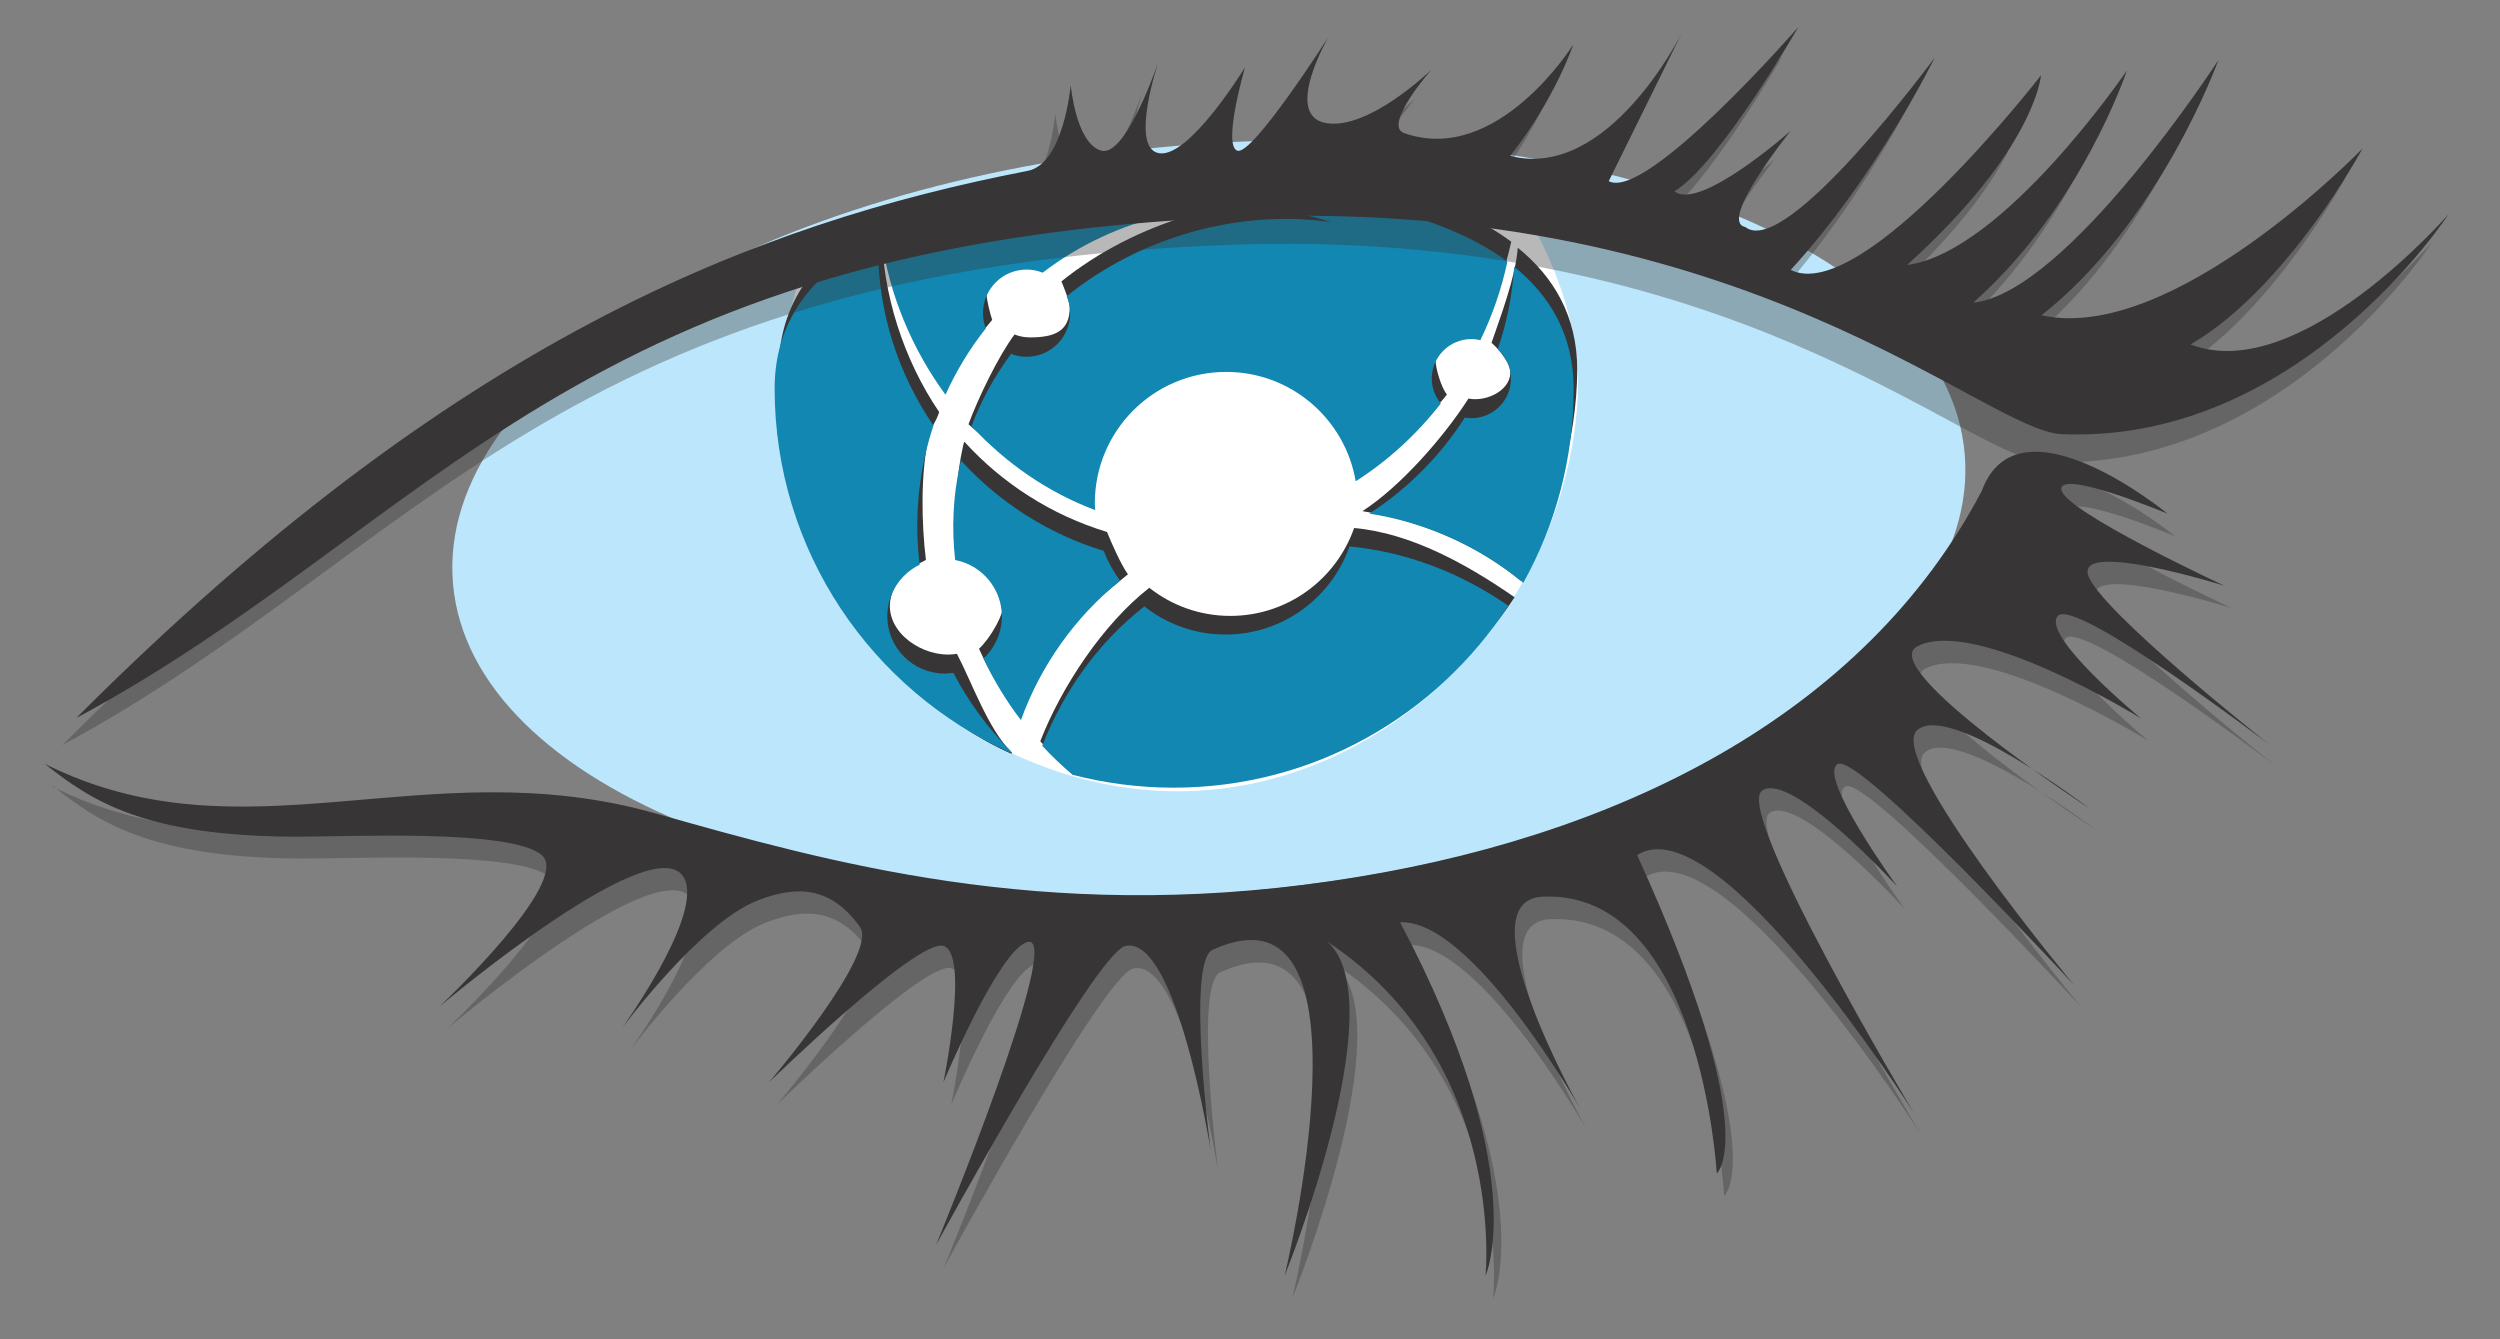 <svg xmlns="http://www.w3.org/2000/svg" fill-rule="evenodd" stroke-miterlimit="1.414" viewBox="0 0 280 150" clip-rule="evenodd" stroke-linejoin="round">
  <rect x="0" y="0" width="280" height="150" fill="#808080" stroke="none"/>
  <path fill="#bbe6fb" fill-rule="nonzero" d="M220.047 50.836c1.98 23.065-34.318 45.018-81.075 49.03-46.753 4.012-86.262-11.438-88.237-34.503-1.98-23.07 34.317-45.02 81.072-49.032 46.755-4.01 86.263 11.44 88.24 34.51"/>
  <path fill="#fff" fill-rule="nonzero" d="M131.64 19.03c-9.874-.602-26.89 4.55-41.082 9.688-2.157 5.087-3.354 10.657-3.354 16.5 0 23.975 21.735 43.407 44.727 43.407 22.85 0 43.05-19.465 44.73-43.406.55-7.8-2.14-15.15-5.86-21.48-14.71-2.6-30.32-4.18-39.15-4.72"/>
  <g fill="#373535" fill-rule="nonzero">
    <path d="M106.303 42.07c1.212-2.68 3.046-3.995 4.825-6.244-.2-.537-.632-2.275-.632-2.887 0-2.7 2.188-4.89 4.883-4.89.63 0 1.24.12 1.8.35 8.08-6.16 18.72-8.85 29.41-6.46.97.21 1.93.48 2.87.77-10.57-1.48-22.48 2.27-30.58 8.81.25.59.93 2.25.93 2.92 0 2.69-1.74 3.35-4.44 3.35-.62 0-1.2-.11-1.74-.33-1.83 2.45-4.08 7.14-5.16 10.06 4.48 4 8.52 5.45 13.8 7.42-.02-.25.18-.49.18-.74 0-8.14 7.16-14.74 15.29-14.74 7.28 0 13.32 5.3 14.5 12.25 3.63-2.32 7.15-4.09 9.82-7.52-.63-.76-1.29-2.93-1.29-3.99 0-2.45 1.99-4.44 4.44-4.44.35 0 .67.05 1 .12 1.36-2.8 2.39-5.76 3.05-8.81-12.71-9.42-37.3-8.13-37.3-8.13s-19.58-1.02-32.83 5.44c.88 6.38 3.43 12.46 7.2 17.6"/>
    <path d="M167.063 38.405c.9.81 1.39 1.52 1.774 2.213 1.19 2.137-1.195 4.094-3.64 4.094-.25 0-.488-.033-.728-.074-2.76 4.308-7.59 9.832-11.88 12.612 6.57 1.078 12.78 3.713 17.71 7.78 3.59-6.436 6.35-15.736 6.35-23.632 0-6.013-2.66-10.418-6.66-13.65-.22 3.22-1.94 7.725-2.94 10.657m-53.39 40.78c2.18-6.05 7.57-10.74 12.67-14.864-.75-1.02-1.87-3.55-2.34-4.74-6.23-1.89-11.73-5.43-15.99-10.12l-.12.41c-.81 3.6-.95 7.21-.55 10.73 2.97.57 5.22 3.18 5.22 6.32 0 1.86-1.64 4.56-2.9 5.74 1.37 2.98 2.31 4.4 3.96 6.57"/>
    <path d="M113.295 84.265c-2.613-2.597-4.42-7.78-6.118-11.038-.317.05-.642.084-.975.084-3.545 0-7.258-2.97-6.418-6.41.465-1.9 1.78-3.15 3.92-4.19-.487-3.95-.62-9.62.297-13.72.27-1.17.83-1.72 1.19-2.84-3.9-5.72-6.44-13.23-6.44-20.69 0-.27.02-.54.03-.81-6.61 3.32-11.56 8.54-11.56 16.76 0 18.19 10.48 36.03 26.07 43.02l.04-.15m38.33-25.14c-2.01 5.73-7.45 9.84-13.87 9.84-3.42 0-6.57-1.18-9.07-3.15-5.15 4.02-9.84 11.08-12.21 17.19 1.08 1.14 1.82 2.09 3.02 3.12 3.61.94 8.59 0 12.49 0 15.71 0 29.64-7 37.61-19.25-5.3-3.67-11.57-7.17-17.93-7.75"/>
  </g>
  <g fill="#1287b1" fill-rule="nonzero">
    <path d="M105.9 44.198c1.212-2.683 2.73-5.165 4.506-7.413-.197-.532-.312-1.106-.312-1.71 0-2.695 2.187-4.882 4.882-4.882.638 0 1.25.125 1.8.347 8.088-6.16 18.725-8.844 29.413-6.454.97.22 1.93.488 2.87.78-10.57-1.466-21.48 1.774-29.59 8.312.25.583.39 1.225.39 1.897 0 2.696-2.19 4.883-4.88 4.883-.62 0-1.19-.118-1.74-.325-1.83 2.458-3.33 5.175-4.43 8.1 3.85 4.147 8.57 7.425 13.85 9.397-.01-.25-.04-.5-.04-.756 0-8.13 6.58-14.72 14.72-14.72 7.28 0 13.32 5.3 14.5 12.25 3.63-2.314 6.86-5.284 9.53-8.71-.62-.764-1.01-1.726-1.01-2.79 0-2.444 1.99-4.428 4.44-4.428.35 0 .68.05 1 .125 1.36-2.8 2.38-5.76 3.03-8.81-12.71-9.41-37.3-8.14-37.3-8.14s-19.58-1.02-32.83 5.44c.88 6.39 3.43 12.46 7.18 17.6"/>
    <path d="M167.75 39.13c.9.81 1.475 1.97 1.475 3.275 0 2.448-1.985 4.433-4.43 4.433-.25 0-.49-.034-.73-.075-2.755 4.308-6.407 7.98-10.7 10.762 6.343.99 12.31 3.68 17.244 7.75 3.59-6.437 5.64-13.855 5.64-21.752 0-6.013-2.66-10.418-6.66-13.65-.21 3.22-.84 6.325-1.85 9.257m-53.39 41.51c2.19-6.05 6-11.48 11.1-15.605-.75-1.022-1.37-2.137-1.83-3.337-6.21-1.89-11.71-5.43-15.99-10.117-.03.14-.07.27-.1.41-.8 3.6-.95 7.21-.55 10.73 2.97.57 5.23 3.18 5.23 6.32 0 1.86-.8 3.54-2.06 4.71 1.15 2.44 2.56 4.77 4.21 6.92"/>
    <path d="M113.278 84.193c-2.613-2.6-4.808-5.584-6.503-8.838-.32.05-.644.08-.975.08-3.545 0-6.42-2.874-6.42-6.416 0-2.54 1.48-4.73 3.622-5.77-.487-3.95-.32-8.04.597-12.15.26-1.17.57-2.32.95-3.44-3.92-5.72-6.22-12.64-6.22-20.1 0-.27.01-.54.01-.81-6.62 3.31-11.58 8.54-11.58 16.76 0 18.18 10.85 33.82 26.43 40.81l.02-.15m37.93-22.94c-2.03 5.72-7.46 9.84-13.88 9.84-3.44 0-6.59-1.19-9.09-3.15-5.16 4.01-9.05 9.49-11.44 15.61 1.06 1.15 2.2 2.23 3.4 3.25 3.61.93 7.4 1.44 11.3 1.44 15.71 0 29.53-8.11 37.5-20.38-5.31-3.68-11.46-6.05-17.82-6.64"/>
  </g>
  <clipPath id="a">
    <path d="M6.954 6.205h265.502v77.273H6.954z"/>
  </clipPath>
  <g clip-path="url(#a)">
    <path fill="#373535" fill-opacity=".35" fill-rule="nonzero" d="M6.954 83.478c42.175-42.176 75.86-55.194 106.43-61.138 4.043-.787 4.81-9.625 4.81-9.625s.565 6.51 3.396 7.36c2.83.85 6.51-10.19 6.51-10.19s-3.4 9.906 0 10.474c3.386.56 9.61-9.63 9.61-9.63s-2.55 8.77-.85 9.34c1.69.56 10.19-12.74 10.19-12.74s-5.1 8.77-.29 9.62c4.814.85 11.826-5.99 11.826-5.99s-5.525 6.25-3.062 7.12c10.475 3.68 18.95-9.93 18.95-9.93s-1.963 5.97-7.063 12.48c11.04 2.83 19.24-13.8 19.24-13.8l-8.2 16.63c4.24 2.27 21.23-17.26 21.23-17.26s-8.78 15.28-13.88 18.4c2.83 2.26 13.01-6.8 13.01-6.8s-8.21 10.18-5.1 10.75c4.53 3.68 21.23-18.96 21.23-18.96s-6.51 13.3-16.13 23.77c8.03 4.02 28.01-21.8 28.01-21.8s-.56 8.21-15 21.23c10.75-1.42 24.62-21.8 24.62-21.8s-5.1 15.28-17.28 26.05c10.57-1.1 27.45-27.18 27.45-27.18s-6.51 18.12-19.81 28.59c14.73 3.26 35.95-18.67 35.95-18.67s-8.34 15.57-19.24 21.93c12.18 4.67 28.88-14.58 28.88-14.58s-16.7 25.77-43.31 24.63c-8.72-.36-35.13-26.47-91.7-24.33-74.75 2.86-90.6 34.56-130.51 56.08"/>
  </g>
  <path fill="#373535" fill-rule="nonzero" d="M8.683 80.274C50.858 38.1 84.54 25.08 115.11 19.136c4.046-.787 4.812-9.625 4.812-9.625s.563 6.52 3.397 7.36c2.83.85 6.5-10.18 6.5-10.18s-3.4 9.91 0 10.47c3.4.57 9.62-9.62 9.62-9.62s-2.55 8.78-.85 9.34c1.7.57 10.19-12.73 10.19-12.73s-5.1 8.78-.28 9.63c4.81.85 11.83-5.99 11.83-5.99s-5.52 6.26-3.06 7.12c10.47 3.68 18.94-9.93 18.94-9.93s-1.97 5.97-7.06 12.48c11.03 2.83 19.23-13.8 19.23-13.8l-8.2 16.63c4.24 2.26 21.23-17.26 21.23-17.26s-8.77 15.29-13.87 18.4c2.83 2.27 13.02-6.78 13.02-6.78s-8.2 10.19-5.09 10.77c4.54 3.68 21.22-18.97 21.22-18.97s-6.51 13.3-16.13 23.78c8.05 4.02 28.03-21.79 28.03-21.79s-.57 8.21-15 21.24c10.76-1.41 24.62-21.78 24.62-21.78s-5.04 15.24-17.21 26c10.56-1.1 27.46-27.17 27.46-27.17s-6.5 18.11-19.814 28.58c14.73 3.27 35.95-18.67 35.95-18.67s-8.35 15.57-19.25 21.94C257.53 43.25 274.23 24 274.23 24s-16.7 25.762-43.312 24.625c-8.725-.37-35.125-26.48-91.7-24.34-74.738 2.82-90.588 34.52-130.5 56.04"/>
  <clipPath id="b">
    <path d="M5.85 53.135h249.225v92.273H5.85z"/>
  </clipPath>
  <g clip-path="url(#b)">
    <path fill="#373535" fill-opacity=".35" fill-rule="nonzero" d="M5.85 88.09c22.288 11.18 42.67-1.697 68.356 5.54 19.53 5.506 43.308 12.293 75.575 7.62 32.27-4.674 59.87-18.686 73.03-43.736 4.11-11.188 20.81 2.55 20.81 2.55s-12.17-5.1-11.89-2.688c.29 2.4 18.26 10.75 18.26 10.75s-16.27-5.1-15.28-1.275c.99 3.83 20.38 19.1 20.38 19.1s-21.94-16.7-23.78-14.43c-1.84 2.27 9.34 11.47 9.34 11.47s-18.54-11.46-25.05-8.09c-4.68 2.43 19.25 18.13 19.25 18.13s-15.57-11.89-19.25-8.77c-3.68 3.11 17.55 28.59 17.55 28.59s-24.06-26.05-26.46-24.77c-2.41 1.28 6.65 13.73 6.65 13.73s-11.89-13.03-15.14-10.76c-3.25 2.26 16.99 36.09 16.99 36.09s-21.94-34.67-31-28.87c14.23 31.22 8.92 35.68 8.92 35.68s-1.81-31.83-19.52-31c-8.91.43 4.25 23.78 4.25 23.78s-12.11-21.32-20.18-20.9c14.87 28.14 9.57 39.58 9.57 39.58s2.46-24.03-17.7-37.41c7.65 6.79-4.79 37.4-4.79 37.4s10.94-45.11-8.06-36.51c-3 1.35-.21 22.5-.21 22.5s-3.81-24.2-9.55-22.922C123.59 109.2 105.7 142 105.7 142s14.64-35.48 10.18-33.99c-3.25 1.074-9.34 15.71-9.34 15.71s2.97-14.436 0-15.286c-2.98-.847-19.53 15.29-19.53 15.29s12.318-14.44 10.19-17.41c-3.21-4.51-6.99-4.72-11.46-2.97-6.51 2.535-15.283 14.435-15.283 14.435s8.75-12.05 7.227-16.56c-2.466-7.25-27.606 14-27.606 14s14.86-14.01 11.464-16.99c-3.393-2.97-21.836-2.05-27.595-2.07-16.98-.05-22.863-4.04-28.02-8.13"/>
  </g>
  <path fill="#373535" fill-rule="nonzero" d="M5 85.543c22.29 11.18 42.67-1.698 68.358 5.542 19.528 5.503 43.307 12.29 75.575 7.62C181.2 94.04 208.795 80.03 221.96 54.98c4.104-11.177 20.803 2.55 20.803 2.55s-12.17-5.09-11.888-2.69c.284 2.413 18.258 10.763 18.258 10.763s-16.275-5.088-15.285-1.275c.99 3.824 20.38 19.11 20.38 19.11s-21.938-16.7-23.775-14.436c-1.84 2.262 9.34 11.462 9.34 11.462s-18.542-11.462-25.05-8.075c-4.685 2.44 19.246 18.14 19.246 18.14s-15.57-11.89-19.24-8.78c-3.68 3.11 17.55 28.58 17.55 28.58s-24.06-26.04-26.46-24.76c-2.4 1.27 6.66 13.73 6.66 13.73s-11.89-13.03-15.14-10.75c-3.25 2.26 16.98 36.08 16.98 36.08s-21.93-34.66-30.98-28.86c14.22 31.2 8.92 35.66 8.92 35.66s-1.82-31.84-19.53-31c-8.91.42 4.25 23.77 4.25 23.77s-12.11-21.33-20.19-20.9c14.87 28.13 9.57 39.58 9.57 39.58s2.46-24.04-17.71-37.41c7.63 6.8-4.79 37.41-4.79 37.41s10.95-45.11-8.06-36.51c-3 1.36-.22 22.5-.22 22.5s-3.83-24.2-9.55-22.92c-3.34.73-21.23 33.53-21.23 33.53s14.65-35.45 10.19-33.96c-3.25 1.09-9.35 15.71-9.35 15.71s2.97-14.44 0-15.29c-2.97-.85-19.53 15.28-19.53 15.28s12.31-14.43 10.19-17.4c-3.22-4.5-6.99-4.72-11.46-2.97-6.52 2.53-15.29 14.43-15.29 14.43s8.75-12.05 7.22-16.56c-2.44-7.23-27.58 14.03-27.58 14.03s14.88-14 11.48-16.97c-3.39-2.98-21.84-2.05-27.6-2.07-16.98-.06-22.86-4.04-28.02-8.12"/>
</svg>
